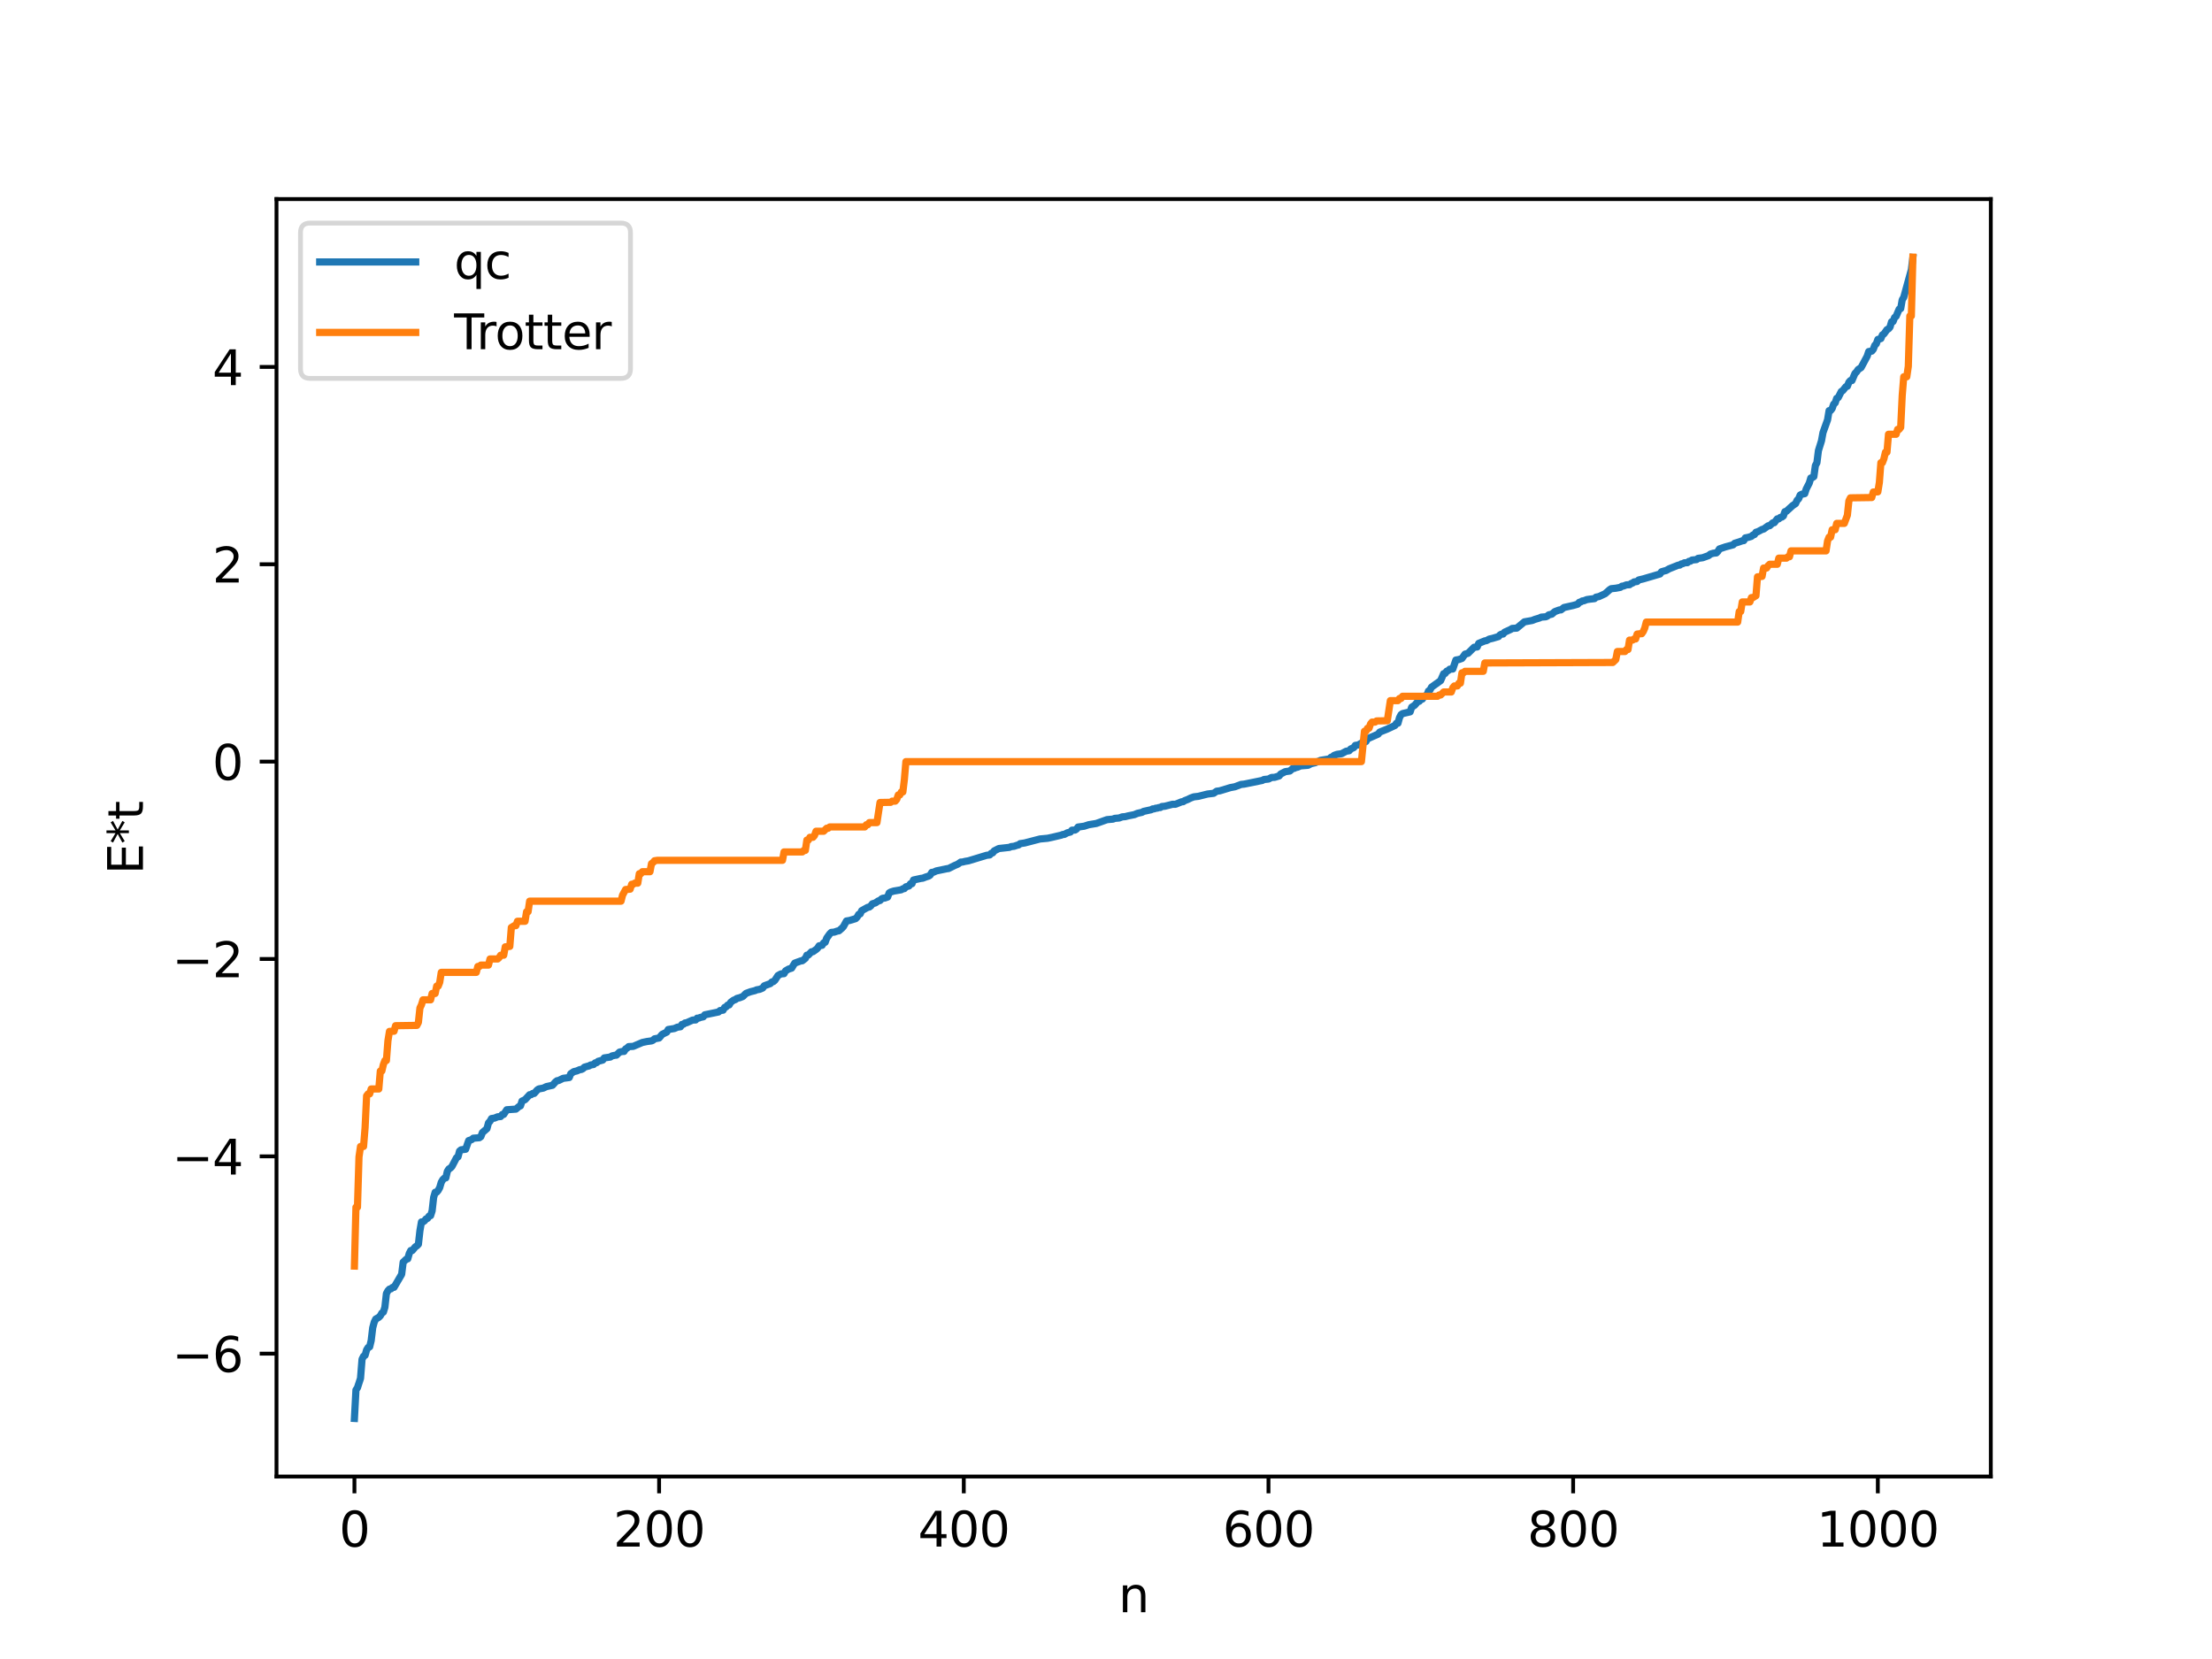 <?xml version="1.0" encoding="utf-8" standalone="no"?>
<!DOCTYPE svg PUBLIC "-//W3C//DTD SVG 1.1//EN"
  "http://www.w3.org/Graphics/SVG/1.1/DTD/svg11.dtd">
<svg xmlns:xlink="http://www.w3.org/1999/xlink" width="460.8pt" height="345.6pt" viewBox="0 0 460.8 345.6" xmlns="http://www.w3.org/2000/svg" version="1.1">
 <defs>
  <style type="text/css">*{stroke-linejoin: round; stroke-linecap: butt}</style>
 </defs>
 <g id="figure_1">
  <g id="patch_1">
   <path d="M 0 345.6 
L 460.8 345.6 
L 460.8 0 
L 0 0 
z
" style="fill: #ffffff"/>
  </g>
  <g id="axes_1">
   <g id="patch_2">
    <path d="M 57.6 307.584 
L 414.72 307.584 
L 414.72 41.472 
L 57.6 41.472 
z
" style="fill: #ffffff"/>
   </g>
   <g id="matplotlib.axis_1">
    <g id="xtick_1">
     <g id="line2d_1">
      <defs>
       <path id="mf78270d248" d="M 0 0 
L 0 3.5 
" style="stroke: #000000; stroke-width: 0.8"/>
      </defs>
      <g>
       <use xlink:href="#mf78270d248" x="73.833" y="307.584" style="stroke: #000000; stroke-width: 0.8"/>
      </g>
     </g>
     <g id="text_1">
      <!-- 0 -->
      <g transform="translate(70.651 322.182) scale(0.1 -0.1)">
       <defs>
        <path id="DejaVuSans-30" d="M 2034 4250 
Q 1547 4250 1301 3770 
Q 1056 3291 1056 2328 
Q 1056 1369 1301 889 
Q 1547 409 2034 409 
Q 2525 409 2770 889 
Q 3016 1369 3016 2328 
Q 3016 3291 2770 3770 
Q 2525 4250 2034 4250 
z
M 2034 4750 
Q 2819 4750 3233 4129 
Q 3647 3509 3647 2328 
Q 3647 1150 3233 529 
Q 2819 -91 2034 -91 
Q 1250 -91 836 529 
Q 422 1150 422 2328 
Q 422 3509 836 4129 
Q 1250 4750 2034 4750 
z
" transform="scale(0.016)"/>
       </defs>
       <use xlink:href="#DejaVuSans-30"/>
      </g>
     </g>
    </g>
    <g id="xtick_2">
     <g id="line2d_2">
      <g>
       <use xlink:href="#mf78270d248" x="137.304" y="307.584" style="stroke: #000000; stroke-width: 0.8"/>
      </g>
     </g>
     <g id="text_2">
      <!-- 200 -->
      <g transform="translate(127.76 322.182) scale(0.1 -0.1)">
       <defs>
        <path id="DejaVuSans-32" d="M 1228 531 
L 3431 531 
L 3431 0 
L 469 0 
L 469 531 
Q 828 903 1448 1529 
Q 2069 2156 2228 2338 
Q 2531 2678 2651 2914 
Q 2772 3150 2772 3378 
Q 2772 3750 2511 3984 
Q 2250 4219 1831 4219 
Q 1534 4219 1204 4116 
Q 875 4013 500 3803 
L 500 4441 
Q 881 4594 1212 4672 
Q 1544 4750 1819 4750 
Q 2544 4750 2975 4387 
Q 3406 4025 3406 3419 
Q 3406 3131 3298 2873 
Q 3191 2616 2906 2266 
Q 2828 2175 2409 1742 
Q 1991 1309 1228 531 
z
" transform="scale(0.016)"/>
       </defs>
       <use xlink:href="#DejaVuSans-32"/>
       <use xlink:href="#DejaVuSans-30" x="63.623"/>
       <use xlink:href="#DejaVuSans-30" x="127.246"/>
      </g>
     </g>
    </g>
    <g id="xtick_3">
     <g id="line2d_3">
      <g>
       <use xlink:href="#mf78270d248" x="200.775" y="307.584" style="stroke: #000000; stroke-width: 0.8"/>
      </g>
     </g>
     <g id="text_3">
      <!-- 400 -->
      <g transform="translate(191.231 322.182) scale(0.1 -0.1)">
       <defs>
        <path id="DejaVuSans-34" d="M 2419 4116 
L 825 1625 
L 2419 1625 
L 2419 4116 
z
M 2253 4666 
L 3047 4666 
L 3047 1625 
L 3713 1625 
L 3713 1100 
L 3047 1100 
L 3047 0 
L 2419 0 
L 2419 1100 
L 313 1100 
L 313 1709 
L 2253 4666 
z
" transform="scale(0.016)"/>
       </defs>
       <use xlink:href="#DejaVuSans-34"/>
       <use xlink:href="#DejaVuSans-30" x="63.623"/>
       <use xlink:href="#DejaVuSans-30" x="127.246"/>
      </g>
     </g>
    </g>
    <g id="xtick_4">
     <g id="line2d_4">
      <g>
       <use xlink:href="#mf78270d248" x="264.246" y="307.584" style="stroke: #000000; stroke-width: 0.8"/>
      </g>
     </g>
     <g id="text_4">
      <!-- 600 -->
      <g transform="translate(254.702 322.182) scale(0.1 -0.1)">
       <defs>
        <path id="DejaVuSans-36" d="M 2113 2584 
Q 1688 2584 1439 2293 
Q 1191 2003 1191 1497 
Q 1191 994 1439 701 
Q 1688 409 2113 409 
Q 2538 409 2786 701 
Q 3034 994 3034 1497 
Q 3034 2003 2786 2293 
Q 2538 2584 2113 2584 
z
M 3366 4563 
L 3366 3988 
Q 3128 4100 2886 4159 
Q 2644 4219 2406 4219 
Q 1781 4219 1451 3797 
Q 1122 3375 1075 2522 
Q 1259 2794 1537 2939 
Q 1816 3084 2150 3084 
Q 2853 3084 3261 2657 
Q 3669 2231 3669 1497 
Q 3669 778 3244 343 
Q 2819 -91 2113 -91 
Q 1303 -91 875 529 
Q 447 1150 447 2328 
Q 447 3434 972 4092 
Q 1497 4750 2381 4750 
Q 2619 4750 2861 4703 
Q 3103 4656 3366 4563 
z
" transform="scale(0.016)"/>
       </defs>
       <use xlink:href="#DejaVuSans-36"/>
       <use xlink:href="#DejaVuSans-30" x="63.623"/>
       <use xlink:href="#DejaVuSans-30" x="127.246"/>
      </g>
     </g>
    </g>
    <g id="xtick_5">
     <g id="line2d_5">
      <g>
       <use xlink:href="#mf78270d248" x="327.717" y="307.584" style="stroke: #000000; stroke-width: 0.8"/>
      </g>
     </g>
     <g id="text_5">
      <!-- 800 -->
      <g transform="translate(318.173 322.182) scale(0.1 -0.1)">
       <defs>
        <path id="DejaVuSans-38" d="M 2034 2216 
Q 1584 2216 1326 1975 
Q 1069 1734 1069 1313 
Q 1069 891 1326 650 
Q 1584 409 2034 409 
Q 2484 409 2743 651 
Q 3003 894 3003 1313 
Q 3003 1734 2745 1975 
Q 2488 2216 2034 2216 
z
M 1403 2484 
Q 997 2584 770 2862 
Q 544 3141 544 3541 
Q 544 4100 942 4425 
Q 1341 4750 2034 4750 
Q 2731 4750 3128 4425 
Q 3525 4100 3525 3541 
Q 3525 3141 3298 2862 
Q 3072 2584 2669 2484 
Q 3125 2378 3379 2068 
Q 3634 1759 3634 1313 
Q 3634 634 3220 271 
Q 2806 -91 2034 -91 
Q 1263 -91 848 271 
Q 434 634 434 1313 
Q 434 1759 690 2068 
Q 947 2378 1403 2484 
z
M 1172 3481 
Q 1172 3119 1398 2916 
Q 1625 2713 2034 2713 
Q 2441 2713 2670 2916 
Q 2900 3119 2900 3481 
Q 2900 3844 2670 4047 
Q 2441 4250 2034 4250 
Q 1625 4250 1398 4047 
Q 1172 3844 1172 3481 
z
" transform="scale(0.016)"/>
       </defs>
       <use xlink:href="#DejaVuSans-38"/>
       <use xlink:href="#DejaVuSans-30" x="63.623"/>
       <use xlink:href="#DejaVuSans-30" x="127.246"/>
      </g>
     </g>
    </g>
    <g id="xtick_6">
     <g id="line2d_6">
      <g>
       <use xlink:href="#mf78270d248" x="391.188" y="307.584" style="stroke: #000000; stroke-width: 0.8"/>
      </g>
     </g>
     <g id="text_6">
      <!-- 1000 -->
      <g transform="translate(378.463 322.182) scale(0.1 -0.1)">
       <defs>
        <path id="DejaVuSans-31" d="M 794 531 
L 1825 531 
L 1825 4091 
L 703 3866 
L 703 4441 
L 1819 4666 
L 2450 4666 
L 2450 531 
L 3481 531 
L 3481 0 
L 794 0 
L 794 531 
z
" transform="scale(0.016)"/>
       </defs>
       <use xlink:href="#DejaVuSans-31"/>
       <use xlink:href="#DejaVuSans-30" x="63.623"/>
       <use xlink:href="#DejaVuSans-30" x="127.246"/>
       <use xlink:href="#DejaVuSans-30" x="190.869"/>
      </g>
     </g>
    </g>
    <g id="text_7">
     <!-- n -->
     <g transform="translate(232.991 335.861) scale(0.1 -0.1)">
      <defs>
       <path id="DejaVuSans-6e" d="M 3513 2113 
L 3513 0 
L 2938 0 
L 2938 2094 
Q 2938 2591 2744 2837 
Q 2550 3084 2163 3084 
Q 1697 3084 1428 2787 
Q 1159 2491 1159 1978 
L 1159 0 
L 581 0 
L 581 3500 
L 1159 3500 
L 1159 2956 
Q 1366 3272 1645 3428 
Q 1925 3584 2291 3584 
Q 2894 3584 3203 3211 
Q 3513 2838 3513 2113 
z
" transform="scale(0.016)"/>
      </defs>
      <use xlink:href="#DejaVuSans-6e"/>
     </g>
    </g>
   </g>
   <g id="matplotlib.axis_2">
    <g id="ytick_1">
     <g id="line2d_7">
      <defs>
       <path id="m7a4b86772a" d="M 0 0 
L -3.5 0 
" style="stroke: #000000; stroke-width: 0.8"/>
      </defs>
      <g>
       <use xlink:href="#m7a4b86772a" x="57.6" y="281.996" style="stroke: #000000; stroke-width: 0.8"/>
      </g>
     </g>
     <g id="text_8">
      <!-- −6 -->
      <g transform="translate(35.858 285.795) scale(0.1 -0.1)">
       <defs>
        <path id="DejaVuSans-2212" d="M 678 2272 
L 4684 2272 
L 4684 1741 
L 678 1741 
L 678 2272 
z
" transform="scale(0.016)"/>
       </defs>
       <use xlink:href="#DejaVuSans-2212"/>
       <use xlink:href="#DejaVuSans-36" x="83.789"/>
      </g>
     </g>
    </g>
    <g id="ytick_2">
     <g id="line2d_8">
      <g>
       <use xlink:href="#m7a4b86772a" x="57.6" y="240.884" style="stroke: #000000; stroke-width: 0.8"/>
      </g>
     </g>
     <g id="text_9">
      <!-- −4 -->
      <g transform="translate(35.858 244.683) scale(0.1 -0.1)">
       <use xlink:href="#DejaVuSans-2212"/>
       <use xlink:href="#DejaVuSans-34" x="83.789"/>
      </g>
     </g>
    </g>
    <g id="ytick_3">
     <g id="line2d_9">
      <g>
       <use xlink:href="#m7a4b86772a" x="57.6" y="199.771" style="stroke: #000000; stroke-width: 0.8"/>
      </g>
     </g>
     <g id="text_10">
      <!-- −2 -->
      <g transform="translate(35.858 203.571) scale(0.1 -0.1)">
       <use xlink:href="#DejaVuSans-2212"/>
       <use xlink:href="#DejaVuSans-32" x="83.789"/>
      </g>
     </g>
    </g>
    <g id="ytick_4">
     <g id="line2d_10">
      <g>
       <use xlink:href="#m7a4b86772a" x="57.6" y="158.659" style="stroke: #000000; stroke-width: 0.8"/>
      </g>
     </g>
     <g id="text_11">
      <!-- 0 -->
      <g transform="translate(44.237 162.458) scale(0.1 -0.1)">
       <use xlink:href="#DejaVuSans-30"/>
      </g>
     </g>
    </g>
    <g id="ytick_5">
     <g id="line2d_11">
      <g>
       <use xlink:href="#m7a4b86772a" x="57.6" y="117.547" style="stroke: #000000; stroke-width: 0.8"/>
      </g>
     </g>
     <g id="text_12">
      <!-- 2 -->
      <g transform="translate(44.237 121.346) scale(0.1 -0.1)">
       <use xlink:href="#DejaVuSans-32"/>
      </g>
     </g>
    </g>
    <g id="ytick_6">
     <g id="line2d_12">
      <g>
       <use xlink:href="#m7a4b86772a" x="57.6" y="76.435" style="stroke: #000000; stroke-width: 0.8"/>
      </g>
     </g>
     <g id="text_13">
      <!-- 4 -->
      <g transform="translate(44.237 80.234) scale(0.1 -0.1)">
       <use xlink:href="#DejaVuSans-34"/>
      </g>
     </g>
    </g>
    <g id="text_14">
     <!-- E*t -->
     <g transform="translate(29.778 182.148) rotate(-90) scale(0.1 -0.1)">
      <defs>
       <path id="DejaVuSans-45" d="M 628 4666 
L 3578 4666 
L 3578 4134 
L 1259 4134 
L 1259 2753 
L 3481 2753 
L 3481 2222 
L 1259 2222 
L 1259 531 
L 3634 531 
L 3634 0 
L 628 0 
L 628 4666 
z
" transform="scale(0.016)"/>
       <path id="DejaVuSans-2a" d="M 3009 3897 
L 1888 3291 
L 3009 2681 
L 2828 2375 
L 1778 3009 
L 1778 1831 
L 1422 1831 
L 1422 3009 
L 372 2375 
L 191 2681 
L 1313 3291 
L 191 3897 
L 372 4206 
L 1422 3572 
L 1422 4750 
L 1778 4750 
L 1778 3572 
L 2828 4206 
L 3009 3897 
z
" transform="scale(0.016)"/>
       <path id="DejaVuSans-74" d="M 1172 4494 
L 1172 3500 
L 2356 3500 
L 2356 3053 
L 1172 3053 
L 1172 1153 
Q 1172 725 1289 603 
Q 1406 481 1766 481 
L 2356 481 
L 2356 0 
L 1766 0 
Q 1100 0 847 248 
Q 594 497 594 1153 
L 594 3053 
L 172 3053 
L 172 3500 
L 594 3500 
L 594 4494 
L 1172 4494 
z
" transform="scale(0.016)"/>
      </defs>
      <use xlink:href="#DejaVuSans-45"/>
      <use xlink:href="#DejaVuSans-2a" x="63.184"/>
      <use xlink:href="#DejaVuSans-74" x="113.184"/>
     </g>
    </g>
   </g>
   <g id="line2d_13">
    <path d="M 73.833 295.488 
L 74.15 289.561 
L 74.467 289.085 
L 75.102 287.135 
L 75.42 283.16 
L 75.737 282.527 
L 76.054 282.336 
L 76.372 281.209 
L 76.689 280.704 
L 77.006 280.567 
L 77.324 279.266 
L 77.641 276.602 
L 77.958 275.424 
L 78.276 274.779 
L 78.91 274.42 
L 79.228 274.102 
L 79.545 273.536 
L 79.862 273.339 
L 80.18 272.312 
L 80.497 269.471 
L 80.815 268.886 
L 81.132 268.547 
L 81.449 268.494 
L 81.767 268.192 
L 82.084 268.176 
L 83.671 265.461 
L 83.988 262.931 
L 84.623 262.329 
L 84.94 262.239 
L 85.258 261.118 
L 85.575 260.505 
L 85.892 260.499 
L 86.527 259.733 
L 86.844 259.535 
L 87.162 259.197 
L 87.479 256.374 
L 87.796 254.552 
L 88.114 254.545 
L 88.431 254.325 
L 88.748 253.926 
L 89.066 253.807 
L 89.383 253.337 
L 89.7 253.244 
L 90.018 252.248 
L 90.335 249.442 
L 90.653 248.372 
L 90.97 248.348 
L 91.287 247.972 
L 91.605 247.382 
L 91.922 246.295 
L 92.239 245.751 
L 92.557 245.441 
L 92.874 245.38 
L 93.191 244.005 
L 93.509 243.515 
L 93.826 243.33 
L 94.143 243.002 
L 95.096 241.185 
L 95.413 240.996 
L 95.73 239.797 
L 96.048 239.534 
L 97 239.408 
L 97.634 237.609 
L 98.269 237.403 
L 98.586 237.11 
L 99.856 237.009 
L 100.173 236.78 
L 100.491 235.941 
L 101.443 235.112 
L 101.76 233.924 
L 102.077 233.579 
L 102.395 233.015 
L 103.029 232.918 
L 103.664 232.651 
L 104.299 232.594 
L 104.616 232.184 
L 104.934 232.15 
L 105.568 231.183 
L 107.472 231.05 
L 108.107 230.505 
L 108.424 230.373 
L 108.742 229.378 
L 109.377 229.083 
L 110.329 228.049 
L 110.646 228.039 
L 110.963 227.787 
L 111.281 227.783 
L 111.915 227.071 
L 112.233 226.848 
L 113.185 226.669 
L 113.82 226.361 
L 115.089 226.084 
L 115.724 225.383 
L 116.041 225.141 
L 116.358 225.098 
L 117.31 224.634 
L 118.58 224.471 
L 118.897 223.678 
L 119.532 223.243 
L 120.167 223.092 
L 120.801 222.818 
L 121.119 222.791 
L 121.436 222.623 
L 121.753 222.31 
L 122.388 222.124 
L 122.705 222.059 
L 123.023 221.861 
L 123.658 221.752 
L 123.975 221.424 
L 124.292 221.377 
L 124.61 221.092 
L 125.562 220.829 
L 125.879 220.384 
L 127.148 220.201 
L 127.466 219.973 
L 128.1 219.833 
L 128.418 219.804 
L 129.053 219.173 
L 129.687 219.03 
L 130.005 219.029 
L 130.322 218.513 
L 130.639 218.344 
L 130.957 218.029 
L 131.909 217.977 
L 133.813 217.166 
L 134.765 216.966 
L 135.717 216.837 
L 136.034 216.697 
L 136.352 216.406 
L 137.304 216.232 
L 137.939 215.474 
L 138.891 215.018 
L 139.208 214.464 
L 140.477 214.26 
L 141.112 213.979 
L 141.747 213.897 
L 142.064 213.404 
L 142.381 213.368 
L 142.699 213.103 
L 143.016 213.067 
L 144.286 212.497 
L 144.92 212.473 
L 145.238 212.101 
L 145.555 212.098 
L 145.872 211.955 
L 146.507 211.82 
L 146.824 211.406 
L 149.681 210.813 
L 149.998 210.52 
L 150.633 210.437 
L 150.95 209.87 
L 151.267 209.743 
L 151.585 209.383 
L 151.902 209.342 
L 152.22 208.796 
L 152.854 208.334 
L 153.172 208.255 
L 153.489 207.998 
L 154.124 207.834 
L 154.758 207.583 
L 155.393 206.948 
L 156.345 206.597 
L 157.297 206.359 
L 157.615 206.203 
L 158.249 206.095 
L 158.884 205.824 
L 159.201 205.367 
L 160.471 204.899 
L 160.788 204.566 
L 161.105 204.483 
L 161.423 204.213 
L 162.058 203.229 
L 162.692 202.877 
L 163.327 202.83 
L 163.644 202.252 
L 164.279 201.879 
L 164.914 201.68 
L 165.548 200.642 
L 166.818 200.175 
L 167.135 200.141 
L 167.77 199.644 
L 168.087 198.977 
L 168.405 198.944 
L 169.039 198.278 
L 169.357 198.25 
L 169.991 197.811 
L 170.309 197.535 
L 170.626 197.034 
L 171.261 196.921 
L 171.578 196.417 
L 171.896 196.299 
L 172.213 195.438 
L 172.848 194.549 
L 173.165 194.236 
L 173.8 194.176 
L 174.434 193.955 
L 174.752 193.91 
L 175.386 193.362 
L 175.704 193.023 
L 176.339 191.857 
L 176.973 191.755 
L 178.243 191.37 
L 178.56 191.047 
L 178.877 190.49 
L 179.195 190.379 
L 179.512 189.705 
L 180.781 189.006 
L 181.099 188.95 
L 181.416 188.7 
L 181.734 188.281 
L 182.368 188.09 
L 183.003 187.656 
L 183.32 187.599 
L 183.638 187.253 
L 183.955 187.108 
L 184.272 187.094 
L 184.907 186.872 
L 185.224 186.021 
L 185.542 185.83 
L 186.177 185.627 
L 187.763 185.354 
L 188.081 185.148 
L 188.398 185.11 
L 188.715 184.739 
L 189.35 184.567 
L 189.667 184.105 
L 189.985 184.09 
L 190.302 183.319 
L 191.889 182.976 
L 192.206 182.948 
L 192.841 182.702 
L 193.476 182.497 
L 193.793 182.279 
L 194.11 181.73 
L 194.428 181.712 
L 195.062 181.427 
L 197.284 180.963 
L 197.601 180.93 
L 198.871 180.296 
L 199.505 180.033 
L 200.14 179.588 
L 200.458 179.585 
L 201.092 179.432 
L 201.727 179.329 
L 205.535 178.171 
L 206.17 178.1 
L 206.487 177.764 
L 206.805 177.662 
L 207.122 177.249 
L 208.074 176.765 
L 210.296 176.52 
L 210.613 176.368 
L 211.248 176.297 
L 211.882 176.079 
L 212.2 176.008 
L 212.517 175.746 
L 213.469 175.603 
L 216.643 174.775 
L 218.229 174.628 
L 219.181 174.426 
L 221.086 173.975 
L 221.403 173.833 
L 221.72 173.824 
L 222.355 173.485 
L 222.99 173.327 
L 223.307 172.943 
L 223.942 172.916 
L 224.259 172.719 
L 224.577 172.292 
L 225.846 172.115 
L 226.798 171.805 
L 228.385 171.542 
L 230.606 170.748 
L 231.876 170.634 
L 232.193 170.484 
L 233.145 170.404 
L 233.78 170.168 
L 234.415 170.117 
L 235.049 169.953 
L 236.319 169.701 
L 236.953 169.432 
L 237.905 169.221 
L 238.223 169.027 
L 238.858 168.889 
L 239.492 168.751 
L 239.81 168.685 
L 240.127 168.503 
L 240.444 168.501 
L 240.762 168.356 
L 241.079 168.353 
L 241.396 168.228 
L 241.714 168.223 
L 242.031 168.013 
L 242.666 167.95 
L 244.253 167.547 
L 244.887 167.542 
L 246.157 167.025 
L 246.474 167.004 
L 246.791 166.788 
L 247.426 166.545 
L 248.061 166.232 
L 248.696 166.001 
L 249.648 165.888 
L 251.552 165.411 
L 252.821 165.258 
L 253.456 164.823 
L 254.091 164.747 
L 256.312 164.072 
L 257.264 163.894 
L 258.534 163.412 
L 259.168 163.35 
L 262.977 162.575 
L 263.294 162.386 
L 264.246 162.291 
L 264.881 161.962 
L 265.515 161.935 
L 266.467 161.644 
L 266.785 161.243 
L 267.737 160.75 
L 268.689 160.618 
L 269.324 160.071 
L 269.641 160.053 
L 269.958 159.868 
L 270.276 159.835 
L 270.91 159.553 
L 272.497 159.42 
L 273.132 159.085 
L 274.084 158.859 
L 274.401 158.656 
L 274.719 158.602 
L 275.036 158.403 
L 276.94 158.094 
L 277.258 157.764 
L 277.575 157.673 
L 277.892 157.374 
L 278.527 157.146 
L 279.479 157.009 
L 280.431 156.494 
L 281.066 156.388 
L 281.383 156.018 
L 282.018 155.739 
L 282.335 155.281 
L 282.97 155.187 
L 283.605 154.795 
L 284.557 154.475 
L 284.874 153.906 
L 287.096 152.929 
L 287.413 152.513 
L 289 151.874 
L 290.586 151.135 
L 290.904 150.671 
L 291.221 150.662 
L 291.539 149.502 
L 291.856 148.883 
L 292.173 148.655 
L 293.76 148.29 
L 294.077 147.325 
L 294.712 146.908 
L 295.347 146.144 
L 295.664 146.091 
L 295.981 145.709 
L 296.299 145.64 
L 296.616 145.173 
L 296.934 144.928 
L 297.251 144.863 
L 297.568 143.962 
L 297.886 143.757 
L 298.203 143.156 
L 300.107 141.789 
L 300.742 140.333 
L 301.059 140.284 
L 301.377 139.822 
L 301.694 139.699 
L 302.011 139.399 
L 302.646 139.367 
L 303.281 137.502 
L 303.915 137.39 
L 304.55 137.165 
L 305.185 136.273 
L 305.82 136.092 
L 306.454 135.461 
L 307.089 134.832 
L 307.724 134.773 
L 308.041 134.027 
L 309.31 133.506 
L 309.628 133.467 
L 310.262 133.129 
L 310.897 132.99 
L 312.167 132.61 
L 312.484 132.255 
L 312.801 132.097 
L 313.119 132.081 
L 313.436 131.699 
L 314.705 131.119 
L 315.023 130.912 
L 315.975 130.847 
L 317.562 129.542 
L 319.148 129.263 
L 319.783 129.013 
L 320.735 128.732 
L 321.053 128.56 
L 322.005 128.49 
L 322.322 128.352 
L 322.639 128.088 
L 323.274 127.94 
L 323.909 127.404 
L 324.861 127.057 
L 325.178 127.05 
L 325.813 126.553 
L 327.717 126.131 
L 328.669 125.857 
L 328.986 125.476 
L 329.304 125.39 
L 329.621 125.189 
L 329.939 125.154 
L 330.573 124.904 
L 331.208 124.812 
L 332.16 124.705 
L 332.477 124.403 
L 333.112 124.269 
L 334.381 123.679 
L 335.334 122.835 
L 335.651 122.635 
L 336.603 122.539 
L 337.555 122.356 
L 337.872 122.116 
L 338.19 122.083 
L 338.824 121.838 
L 339.459 121.809 
L 339.777 121.565 
L 340.094 121.462 
L 340.411 121.223 
L 341.046 121.135 
L 341.363 120.822 
L 342.315 120.594 
L 345.806 119.57 
L 346.124 119.111 
L 346.758 118.923 
L 347.076 118.853 
L 347.71 118.491 
L 349.615 117.732 
L 349.932 117.716 
L 350.249 117.478 
L 350.567 117.422 
L 350.884 117.243 
L 351.519 117.214 
L 351.836 116.942 
L 352.153 116.895 
L 352.471 116.669 
L 353.423 116.571 
L 353.74 116.315 
L 354.692 116.188 
L 355.962 115.73 
L 356.279 115.442 
L 356.914 115.247 
L 357.548 115.184 
L 357.866 114.864 
L 358.183 114.354 
L 359.453 113.924 
L 361.039 113.498 
L 361.357 113.178 
L 362.309 112.886 
L 362.943 112.658 
L 363.261 112.619 
L 363.578 112.059 
L 364.213 111.933 
L 364.848 111.74 
L 365.165 111.456 
L 365.482 111.364 
L 365.8 110.873 
L 366.117 110.8 
L 367.069 110.291 
L 367.386 110.225 
L 368.339 109.533 
L 368.656 109.518 
L 369.291 108.922 
L 369.608 108.893 
L 370.243 108.091 
L 370.56 108.081 
L 370.877 107.782 
L 371.195 107.723 
L 371.512 107.48 
L 371.829 106.589 
L 372.147 106.503 
L 373.416 105.341 
L 374.051 104.908 
L 374.368 104.211 
L 374.686 103.918 
L 375.003 103.143 
L 375.32 102.96 
L 375.955 102.841 
L 376.272 101.865 
L 376.907 100.622 
L 377.224 99.573 
L 377.542 99.502 
L 377.859 99.279 
L 378.177 96.978 
L 378.494 96.407 
L 378.811 93.873 
L 379.446 91.838 
L 379.763 90.111 
L 380.715 87.457 
L 381.033 85.544 
L 381.35 85.522 
L 381.667 85.103 
L 381.985 84.203 
L 382.302 83.921 
L 382.62 82.972 
L 382.937 82.819 
L 383.572 81.562 
L 383.889 81.368 
L 384.524 80.561 
L 384.841 80.464 
L 385.158 79.634 
L 385.476 79.283 
L 385.793 79.279 
L 386.428 77.778 
L 386.745 77.492 
L 387.062 76.995 
L 387.697 76.573 
L 388.967 74.203 
L 389.284 73.237 
L 389.919 73.149 
L 390.236 72.775 
L 390.553 71.935 
L 390.871 71.62 
L 391.188 70.712 
L 391.823 70.532 
L 392.14 69.763 
L 392.458 69.564 
L 393.092 68.668 
L 393.41 68.511 
L 393.727 68.136 
L 394.044 67.035 
L 394.362 66.981 
L 394.679 66.145 
L 394.996 65.893 
L 395.631 64.397 
L 395.948 64.287 
L 396.266 62.468 
L 396.583 61.939 
L 398.17 56.192 
L 398.487 53.652 
L 398.487 53.652 
" clip-path="url(#p6b34e46e53)" style="fill: none; stroke: #1f77b4; stroke-width: 1.5; stroke-linecap: square"/>
   </g>
   <g id="line2d_14">
    <path d="M 73.833 263.75 
L 74.15 251.487 
L 74.467 251.487 
L 74.785 241.005 
L 75.102 238.828 
L 75.737 238.828 
L 76.054 234.905 
L 76.372 228.284 
L 76.689 227.878 
L 77.006 227.878 
L 77.324 226.854 
L 78.91 226.854 
L 79.228 223.118 
L 79.545 223.118 
L 79.862 221.766 
L 80.18 220.931 
L 80.497 220.931 
L 80.815 216.8 
L 81.132 214.856 
L 82.084 214.823 
L 82.401 213.672 
L 86.844 213.607 
L 87.162 212.977 
L 87.479 209.984 
L 87.796 209.322 
L 88.114 208.286 
L 89.7 208.286 
L 90.018 206.962 
L 90.653 206.962 
L 90.97 205.424 
L 91.287 205.424 
L 91.605 204.623 
L 91.922 202.562 
L 99.221 202.562 
L 99.539 201.334 
L 99.856 201.334 
L 100.173 201.044 
L 101.76 201.044 
L 102.077 199.771 
L 103.664 199.771 
L 103.981 199.484 
L 104.299 198.988 
L 104.934 198.988 
L 105.251 197.243 
L 106.203 197.155 
L 106.52 193.216 
L 107.155 192.827 
L 107.472 192.827 
L 107.79 191.92 
L 109.377 191.92 
L 109.694 189.929 
L 110.011 189.929 
L 110.329 187.73 
L 129.37 187.73 
L 129.687 186.48 
L 130.322 185.305 
L 131.274 185.23 
L 131.591 184.208 
L 131.909 184.208 
L 132.226 183.974 
L 132.861 183.974 
L 133.178 182.006 
L 133.496 182.006 
L 133.813 181.594 
L 135.4 181.594 
L 135.717 179.916 
L 136.034 179.69 
L 136.352 179.311 
L 136.986 179.215 
L 163.01 179.215 
L 163.327 177.473 
L 167.135 177.473 
L 167.453 177.155 
L 167.77 177.155 
L 168.087 175 
L 168.405 175 
L 168.722 174.424 
L 169.357 174.424 
L 169.674 174.053 
L 169.991 173.164 
L 171.578 173.164 
L 172.213 172.536 
L 172.53 172.536 
L 172.848 172.27 
L 180.147 172.27 
L 180.464 171.813 
L 180.781 171.813 
L 181.099 171.363 
L 182.686 171.363 
L 183.32 167.174 
L 185.542 167.136 
L 185.859 166.893 
L 186.494 166.893 
L 186.811 166.525 
L 187.129 165.604 
L 187.446 165.604 
L 187.763 164.98 
L 188.081 164.98 
L 188.398 162.375 
L 188.715 158.659 
L 283.605 158.659 
L 284.239 152.338 
L 284.557 152.338 
L 284.874 151.714 
L 285.191 151.714 
L 285.509 150.793 
L 285.826 150.425 
L 286.461 150.425 
L 286.778 150.182 
L 289 150.145 
L 289.634 145.955 
L 291.221 145.955 
L 291.539 145.506 
L 291.856 145.506 
L 292.173 145.048 
L 299.472 145.048 
L 299.79 144.782 
L 300.107 144.782 
L 300.742 144.155 
L 302.329 144.155 
L 302.646 143.265 
L 302.963 142.894 
L 303.598 142.894 
L 303.915 142.319 
L 304.233 142.319 
L 304.55 140.163 
L 304.867 140.163 
L 305.185 139.845 
L 308.993 139.845 
L 309.31 138.103 
L 335.968 138.007 
L 336.603 137.402 
L 336.92 135.724 
L 338.507 135.724 
L 338.824 135.312 
L 339.142 135.312 
L 339.459 133.344 
L 340.094 133.344 
L 340.411 133.111 
L 340.729 133.111 
L 341.046 132.088 
L 341.681 132.013 
L 341.998 132.013 
L 342.315 131.558 
L 342.633 130.838 
L 342.95 129.588 
L 361.991 129.588 
L 362.309 127.389 
L 362.626 127.389 
L 362.943 125.399 
L 364.53 125.399 
L 364.848 124.492 
L 365.165 124.492 
L 365.8 124.103 
L 366.117 120.164 
L 367.069 120.076 
L 367.386 118.33 
L 368.021 118.33 
L 368.339 117.834 
L 368.656 117.547 
L 370.243 117.547 
L 370.56 116.274 
L 372.147 116.274 
L 372.464 115.984 
L 372.781 115.984 
L 373.099 114.756 
L 380.398 114.756 
L 380.715 112.695 
L 381.033 111.894 
L 381.35 111.894 
L 381.667 110.356 
L 382.302 110.356 
L 382.62 109.032 
L 384.206 109.032 
L 384.841 107.335 
L 385.158 104.342 
L 385.476 103.711 
L 389.919 103.646 
L 390.236 102.495 
L 391.188 102.462 
L 391.505 100.518 
L 391.823 96.387 
L 392.14 96.387 
L 392.458 95.552 
L 392.775 94.2 
L 393.092 94.2 
L 393.41 90.465 
L 394.996 90.465 
L 395.314 89.44 
L 395.631 89.44 
L 395.948 89.034 
L 396.266 82.413 
L 396.583 78.491 
L 397.218 78.491 
L 397.535 76.313 
L 397.853 65.831 
L 398.17 65.831 
L 398.487 53.568 
L 398.487 53.568 
" clip-path="url(#p6b34e46e53)" style="fill: none; stroke: #ff7f0e; stroke-width: 1.5; stroke-linecap: square"/>
   </g>
   <g id="patch_3">
    <path d="M 57.6 307.584 
L 57.6 41.472 
" style="fill: none; stroke: #000000; stroke-width: 0.8; stroke-linejoin: miter; stroke-linecap: square"/>
   </g>
   <g id="patch_4">
    <path d="M 414.72 307.584 
L 414.72 41.472 
" style="fill: none; stroke: #000000; stroke-width: 0.8; stroke-linejoin: miter; stroke-linecap: square"/>
   </g>
   <g id="patch_5">
    <path d="M 57.6 307.584 
L 414.72 307.584 
" style="fill: none; stroke: #000000; stroke-width: 0.8; stroke-linejoin: miter; stroke-linecap: square"/>
   </g>
   <g id="patch_6">
    <path d="M 57.6 41.472 
L 414.72 41.472 
" style="fill: none; stroke: #000000; stroke-width: 0.8; stroke-linejoin: miter; stroke-linecap: square"/>
   </g>
   <g id="legend_1">
    <g id="patch_7">
     <path d="M 64.6 78.828 
L 129.342 78.828 
Q 131.342 78.828 131.342 76.828 
L 131.342 48.472 
Q 131.342 46.472 129.342 46.472 
L 64.6 46.472 
Q 62.6 46.472 62.6 48.472 
L 62.6 76.828 
Q 62.6 78.828 64.6 78.828 
z
" style="fill: #ffffff; opacity: 0.8; stroke: #cccccc; stroke-linejoin: miter"/>
    </g>
    <g id="line2d_15">
     <path d="M 66.6 54.57 
L 76.6 54.57 
L 86.6 54.57 
" style="fill: none; stroke: #1f77b4; stroke-width: 1.5; stroke-linecap: square"/>
    </g>
    <g id="text_15">
     <!-- qc -->
     <g transform="translate(94.6 58.07) scale(0.1 -0.1)">
      <defs>
       <path id="DejaVuSans-71" d="M 947 1747 
Q 947 1113 1208 752 
Q 1469 391 1925 391 
Q 2381 391 2643 752 
Q 2906 1113 2906 1747 
Q 2906 2381 2643 2742 
Q 2381 3103 1925 3103 
Q 1469 3103 1208 2742 
Q 947 2381 947 1747 
z
M 2906 525 
Q 2725 213 2448 61 
Q 2172 -91 1784 -91 
Q 1150 -91 751 415 
Q 353 922 353 1747 
Q 353 2572 751 3078 
Q 1150 3584 1784 3584 
Q 2172 3584 2448 3432 
Q 2725 3281 2906 2969 
L 2906 3500 
L 3481 3500 
L 3481 -1331 
L 2906 -1331 
L 2906 525 
z
" transform="scale(0.016)"/>
       <path id="DejaVuSans-63" d="M 3122 3366 
L 3122 2828 
Q 2878 2963 2633 3030 
Q 2388 3097 2138 3097 
Q 1578 3097 1268 2742 
Q 959 2388 959 1747 
Q 959 1106 1268 751 
Q 1578 397 2138 397 
Q 2388 397 2633 464 
Q 2878 531 3122 666 
L 3122 134 
Q 2881 22 2623 -34 
Q 2366 -91 2075 -91 
Q 1284 -91 818 406 
Q 353 903 353 1747 
Q 353 2603 823 3093 
Q 1294 3584 2113 3584 
Q 2378 3584 2631 3529 
Q 2884 3475 3122 3366 
z
" transform="scale(0.016)"/>
      </defs>
      <use xlink:href="#DejaVuSans-71"/>
      <use xlink:href="#DejaVuSans-63" x="63.477"/>
     </g>
    </g>
    <g id="line2d_16">
     <path d="M 66.6 69.249 
L 76.6 69.249 
L 86.6 69.249 
" style="fill: none; stroke: #ff7f0e; stroke-width: 1.5; stroke-linecap: square"/>
    </g>
    <g id="text_16">
     <!-- Trotter -->
     <g transform="translate(94.6 72.749) scale(0.1 -0.1)">
      <defs>
       <path id="DejaVuSans-54" d="M -19 4666 
L 3928 4666 
L 3928 4134 
L 2272 4134 
L 2272 0 
L 1638 0 
L 1638 4134 
L -19 4134 
L -19 4666 
z
" transform="scale(0.016)"/>
       <path id="DejaVuSans-72" d="M 2631 2963 
Q 2534 3019 2420 3045 
Q 2306 3072 2169 3072 
Q 1681 3072 1420 2755 
Q 1159 2438 1159 1844 
L 1159 0 
L 581 0 
L 581 3500 
L 1159 3500 
L 1159 2956 
Q 1341 3275 1631 3429 
Q 1922 3584 2338 3584 
Q 2397 3584 2469 3576 
Q 2541 3569 2628 3553 
L 2631 2963 
z
" transform="scale(0.016)"/>
       <path id="DejaVuSans-6f" d="M 1959 3097 
Q 1497 3097 1228 2736 
Q 959 2375 959 1747 
Q 959 1119 1226 758 
Q 1494 397 1959 397 
Q 2419 397 2687 759 
Q 2956 1122 2956 1747 
Q 2956 2369 2687 2733 
Q 2419 3097 1959 3097 
z
M 1959 3584 
Q 2709 3584 3137 3096 
Q 3566 2609 3566 1747 
Q 3566 888 3137 398 
Q 2709 -91 1959 -91 
Q 1206 -91 779 398 
Q 353 888 353 1747 
Q 353 2609 779 3096 
Q 1206 3584 1959 3584 
z
" transform="scale(0.016)"/>
       <path id="DejaVuSans-65" d="M 3597 1894 
L 3597 1613 
L 953 1613 
Q 991 1019 1311 708 
Q 1631 397 2203 397 
Q 2534 397 2845 478 
Q 3156 559 3463 722 
L 3463 178 
Q 3153 47 2828 -22 
Q 2503 -91 2169 -91 
Q 1331 -91 842 396 
Q 353 884 353 1716 
Q 353 2575 817 3079 
Q 1281 3584 2069 3584 
Q 2775 3584 3186 3129 
Q 3597 2675 3597 1894 
z
M 3022 2063 
Q 3016 2534 2758 2815 
Q 2500 3097 2075 3097 
Q 1594 3097 1305 2825 
Q 1016 2553 972 2059 
L 3022 2063 
z
" transform="scale(0.016)"/>
      </defs>
      <use xlink:href="#DejaVuSans-54"/>
      <use xlink:href="#DejaVuSans-72" x="46.334"/>
      <use xlink:href="#DejaVuSans-6f" x="85.197"/>
      <use xlink:href="#DejaVuSans-74" x="146.379"/>
      <use xlink:href="#DejaVuSans-74" x="185.588"/>
      <use xlink:href="#DejaVuSans-65" x="224.797"/>
      <use xlink:href="#DejaVuSans-72" x="286.32"/>
     </g>
    </g>
   </g>
  </g>
 </g>
 <defs>
  <clipPath id="p6b34e46e53">
   <rect x="57.6" y="41.472" width="357.12" height="266.112"/>
  </clipPath>
 </defs>
</svg>
